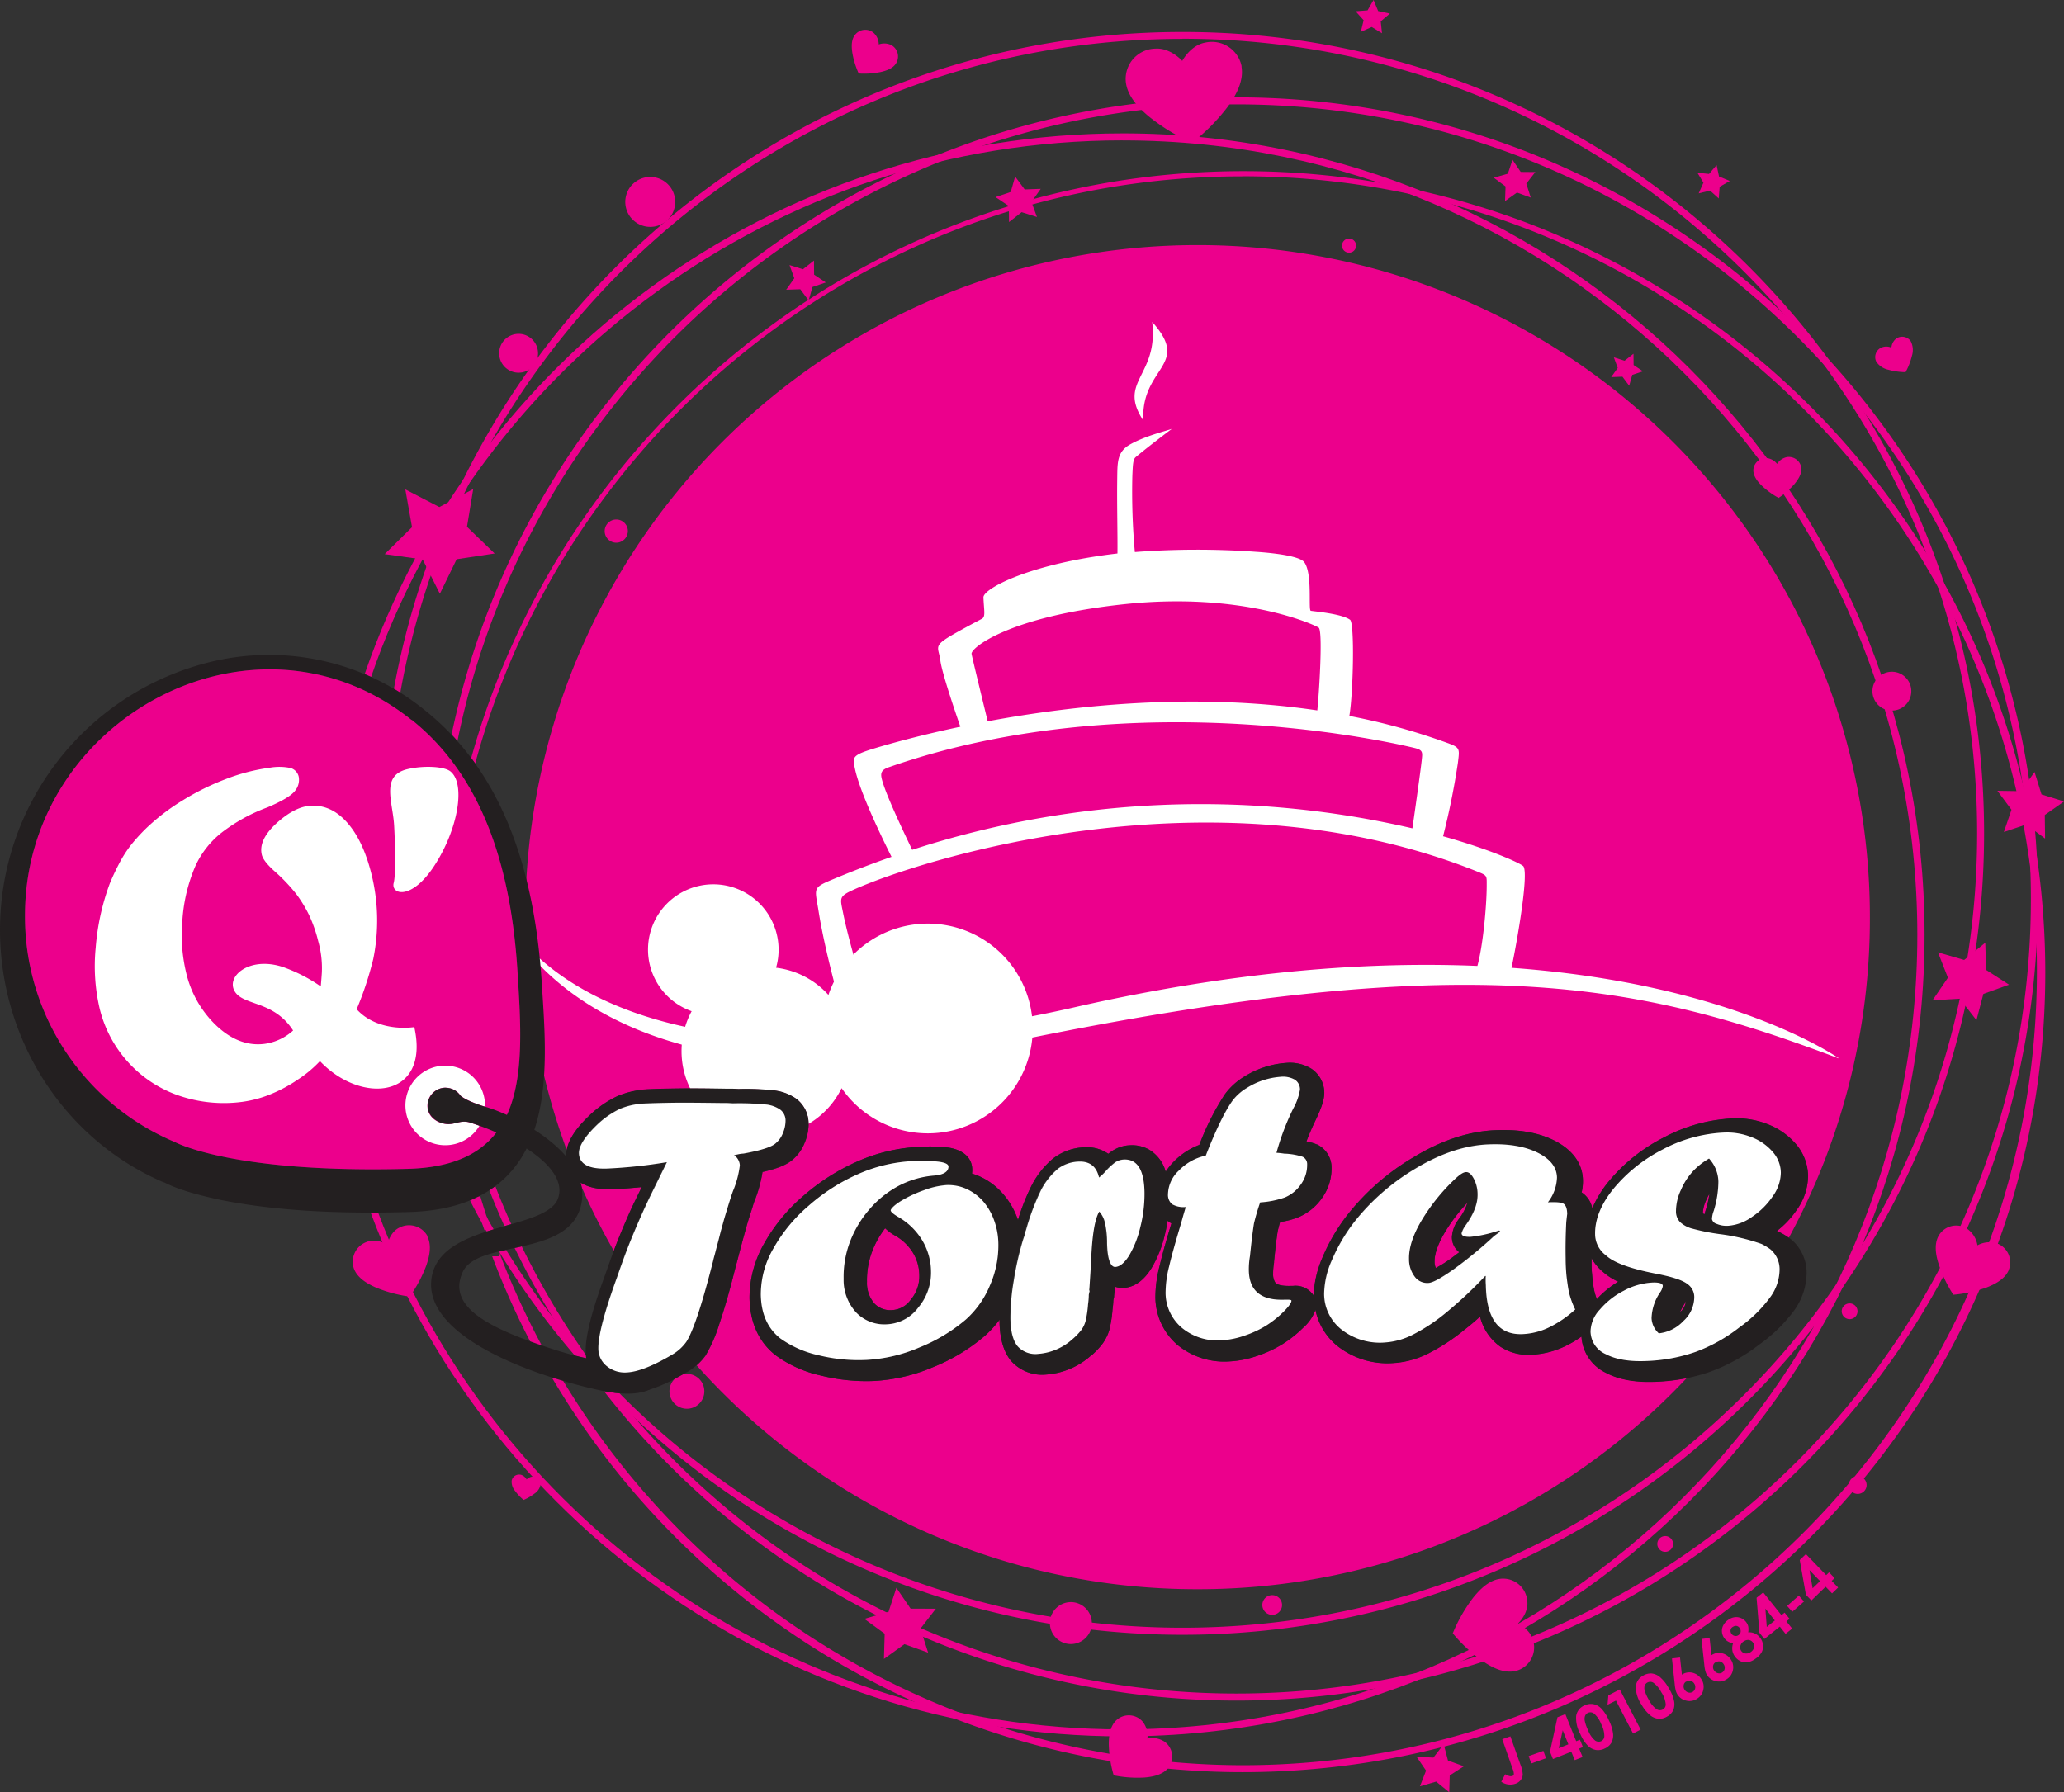 <svg id="Capa_1" data-name="Capa 1" xmlns="http://www.w3.org/2000/svg" xmlns:xlink="http://www.w3.org/1999/xlink" viewBox="0 0 489.97 425.55"><rect x="0" y="0" width="489.97" height="425.55" fill="#333333" stroke="none"/><defs><style>.cls-1,.cls-2{fill:none;}.cls-2{clip-rule:evenodd;}.cls-3,.cls-7{fill:#ec008c;}.cls-4{clip-path:url(#clip-path);}.cls-5,.cls-9{fill:#fff;}.cls-5,.cls-6,.cls-7{fill-rule:evenodd;}.cls-6{fill:#231f20;}.cls-8{clip-path:url(#clip-path-2);}</style><clipPath id="clip-path" transform="translate(540 -183.22)"><path class="cls-1" d="M-193.57,480.56a4.5,4.5,0,0,1-1.76-3.64,7.63,7.63,0,0,1,1.46-4l0.1-.16,0.11-.15a11.77,11.77,0,0,0,2-3.8,39.55,39.55,0,0,0-5.49,7.25c-1.09,1.89-2.35,4.51-2.3,6.75a3.37,3.37,0,0,0,.3,1.47,28.68,28.68,0,0,0,3.56-2.23q1-.73,2-1.5m53.79,11.68c-0.15.29-.32,0.57-0.49,0.85a12.91,12.91,0,0,0-.9,1.7h0A4,4,0,0,0-139.78,492.24Zm4.43-20.66c0.1-.44.23-0.87,0.37-1.28a25.74,25.74,0,0,0,.8-3.61,11,11,0,0,0-.74,1.44l0,0,0,0a8.13,8.13,0,0,0-.83,3.17Zm-194.51,3.29a21.23,21.23,0,0,0-3.06,5.44,19.27,19.27,0,0,0-1.25,7.26,7.4,7.4,0,0,0,1.81,5.21,5.23,5.23,0,0,0,4.27,1.51,5.77,5.77,0,0,0,4.29-2.43,8.66,8.66,0,0,0,2.06-5.9,10.44,10.44,0,0,0-1.52-5.29,11.83,11.83,0,0,0-4.36-4.13l0,0,0,0A11.19,11.19,0,0,1-329.86,474.87Zm167.7,7.09c0,0.25,0,.49,0,0.74,0,1,0,2,.11,2.95,0.05,0.72.14,1.44,0.24,2.16v0.09a17.63,17.63,0,0,0,.29,1.8,15,15,0,0,0,.61,2,22.59,22.59,0,0,1,5.08-4.15,14.65,14.65,0,0,1-3.55-2.27A11.33,11.33,0,0,1-162.16,482Zm-240.3-18.15a159,159,0,0,0,8.21,16.46q0.27-.73.55-1.45c0.89-2.28,1.84-4.54,2.82-6.79s2.11-4.65,3.23-6.94q-3.33.34-6.67,0.5C-397.1,465.71-400.18,465.41-402.46,463.82ZM-96.11,401A159.59,159.59,0,0,0-255.71,241.41,159.59,159.59,0,0,0-415.3,401a159.23,159.23,0,0,0,9.84,55.29c0.61-3.23,3.21-6.11,5.48-8.26l0,0,0,0a25,25,0,0,1,6.63-4.54,21.38,21.38,0,0,1,7.64-1.62c2.17-.1,4.34-0.14,6.51-0.17,3.8-.06,7.62,0,11.42.06l1.63,0,1.46,0.07a62.71,62.71,0,0,1,8.56.34,11.57,11.57,0,0,1,5.21,2l0.18,0.13,0.16,0.15a7.41,7.41,0,0,1,2.54,5.42,11.73,11.73,0,0,1-.95,4.75,10,10,0,0,1-2.74,3.89c-1.7,1.55-4.65,2.43-7.25,3a31.48,31.48,0,0,1-1.64,6.22l-0.06.19-0.08.18c-0.26.59-.47,1.34-0.67,2-0.49,1.53-1,3.07-1.42,4.61l-0.76,2.74-0.51,1.91-0.53,2c-0.16.62-.31,1.25-0.49,1.87-0.11.36-.2,0.73-0.29,1.09s-0.2.78-.3,1.16c-1,4-2.15,8.1-3.48,12.05a34.47,34.47,0,0,1-3.15,7.32l0,0.05,0,0a13.32,13.32,0,0,1-2.26,2.51,159.18,159.18,0,0,0,118.9,53.15,159.14,159.14,0,0,0,116.14-50.15,48.25,48.25,0,0,1-7.26.85c-4,.18-8.3-0.21-11.88-2.1a10.21,10.21,0,0,1-5.84-8.62,26.58,26.58,0,0,1-4.06,2.37,20.58,20.58,0,0,1-7.77,1.94,12.07,12.07,0,0,1-7.38-1.88,12.39,12.39,0,0,1-4.87-7.17c-1.16,1.05-2.35,2.07-3.56,3a47.26,47.26,0,0,1-8.63,5.7,21.21,21.21,0,0,1-8.32,2.32A19.11,19.11,0,0,1-222.27,503a14.84,14.84,0,0,1-5.46-8.76,10.13,10.13,0,0,1-2.88,4.2,28.23,28.23,0,0,1-4.83,3.86,28.57,28.57,0,0,1-6.19,2.88,23.53,23.53,0,0,1-6.36,1.28,17.53,17.53,0,0,1-12.45-3.87,15,15,0,0,1-5.28-11.64,29.73,29.73,0,0,1,1-7.16c0.8-3.38,1.79-6.75,2.8-10.08l-0.45-.29q-0.23-.17-0.45-0.35-0.26,1.7-.68,3.38a27.64,27.64,0,0,1-3.17,7.91c-1.5,2.4-3.66,4.52-6.67,4.66a5.26,5.26,0,0,1-1.73-.21l-0.28-.09c0,0.74-.11,1.47-0.18,2.18l0,0.24-0.17.75a21.79,21.79,0,0,1-.2,2.25,29.47,29.47,0,0,1-.62,4.25v0.09a10.59,10.59,0,0,1-1.87,3.94,18.36,18.36,0,0,1-2.65,2.74l-0.06,0a17.84,17.84,0,0,1-10.58,4.43,9.83,9.83,0,0,1-8.4-3.36c-2-2.5-2.58-6-2.64-9.08,0-.19,0-0.39,0-0.58a24.1,24.1,0,0,1-3.55,3.88,44.1,44.1,0,0,1-12.28,7.4,41.36,41.36,0,0,1-13.9,3.26,44.58,44.58,0,0,1-12.7-1.29,28.65,28.65,0,0,1-10.66-4.76c-4.33-3.35-6.15-8.21-6.26-13.58a25.94,25.94,0,0,1,3.47-13,41.85,41.85,0,0,1,9.31-11.31A50.13,50.13,0,0,1-336.48,459a40.87,40.87,0,0,1,14.62-3.47,37.86,37.86,0,0,1,7,.17c2.83,0.43,5.59,1.93,5.66,5.17a6.5,6.5,0,0,1-.06,1,15,15,0,0,1,1.74.64,16,16,0,0,1,5.46,4,18.31,18.31,0,0,1,3.53,5.87l0.19,0.52a50.16,50.16,0,0,1,3.3-8.32,20.57,20.57,0,0,1,5.12-6.36l0.09-.07,0.1-.07a13,13,0,0,1,7.14-2.45,8.91,8.91,0,0,1,5.69,1.55,10.53,10.53,0,0,1,1-.73,8.21,8.21,0,0,1,4.15-1.3,8.27,8.27,0,0,1,4.47,1,8.82,8.82,0,0,1,4,5.27,15.37,15.37,0,0,1,1.9-2.36,16.73,16.73,0,0,1,6.09-4,61.08,61.08,0,0,1,6.05-12,16,16,0,0,1,4.7-4.26l0,0,0,0a21.68,21.68,0,0,1,9.93-3.21,9.73,9.73,0,0,1,5.89,1.37,6.87,6.87,0,0,1,3.09,5.75c0,2-1.14,4.55-2,6.34s-1.57,3.42-2.24,5.19a10.84,10.84,0,0,1,2.41.7l0.07,0a6.05,6.05,0,0,1,3.48,5.56,12,12,0,0,1-2.13,7,13,13,0,0,1-5.67,4.7,18.66,18.66,0,0,1-4.41,1.17c-0.2.69-.37,1.38-0.55,2.07-0.39,2.42-.64,4.9-0.89,7.34v0.13l0,0.13a14.35,14.35,0,0,0-.22,2.64,3.61,3.61,0,0,0,.55,2.12c0.71,0.77,2.79.78,3.71,0.74l0.51,0a5.09,5.09,0,0,1,4.85,2.29,24.81,24.81,0,0,1,2.16-9.17,44.22,44.22,0,0,1,5.88-10A56.61,56.61,0,0,1-204.45,458c5.91-3.59,12.45-6.13,19.43-6.43,4.64-.2,9.5.28,13.73,2.33,3.95,1.91,7,5.05,7.06,9.62a11.31,11.31,0,0,1-.31,2.82h0a5.83,5.83,0,0,1,2.51,3.83,26,26,0,0,1,4-6.52,41.07,41.07,0,0,1,13-10.33,38.66,38.66,0,0,1,16.23-4.52,20,20,0,0,1,8.45,1.4,16.69,16.69,0,0,1,6.63,4.66,11.84,11.84,0,0,1,2.91,7.52,13.93,13.93,0,0,1-2.59,8,21.86,21.86,0,0,1-4.81,5.15l0.22,0.09a16.32,16.32,0,0,1,2.62,1.52A158.89,158.89,0,0,0-96.11,401Z"/></clipPath><clipPath id="clip-path-2" transform="translate(540 -183.22)"><path class="cls-2" d="M-442.27,354.13c17.61,14.09,23.66,36.67,25.11,59.61s3.07,46.16-25.86,47c-41.81,1.14-55.45-6.35-55.45-6.35h0a58.06,58.06,0,0,1-35.6-53.79c0-46.75,54.49-76.26,91.79-46.41"/></clipPath></defs><title>LOGO Q TORTAS</title><path class="cls-3" d="M-193.57,480.56a4.5,4.5,0,0,1-1.76-3.64,7.63,7.63,0,0,1,1.46-4l0.1-.16,0.11-.15a11.77,11.77,0,0,0,2-3.8,39.55,39.55,0,0,0-5.49,7.25c-1.09,1.89-2.35,4.51-2.3,6.75a3.37,3.37,0,0,0,.3,1.47,28.68,28.68,0,0,0,3.56-2.23q1-.73,2-1.5m53.79,11.68c-0.15.29-.32,0.57-0.49,0.85a12.91,12.91,0,0,0-.9,1.7h0A4,4,0,0,0-139.78,492.24Zm4.43-20.66c0.1-.44.23-0.87,0.37-1.28a25.74,25.74,0,0,0,.8-3.61,11,11,0,0,0-.74,1.44l0,0,0,0a8.13,8.13,0,0,0-.83,3.17Zm-194.51,3.29a21.23,21.23,0,0,0-3.06,5.44,19.27,19.27,0,0,0-1.25,7.26,7.4,7.4,0,0,0,1.81,5.21,5.23,5.23,0,0,0,4.27,1.51,5.77,5.77,0,0,0,4.29-2.43,8.66,8.66,0,0,0,2.06-5.9,10.44,10.44,0,0,0-1.52-5.29,11.83,11.83,0,0,0-4.36-4.13l0,0,0,0A11.19,11.19,0,0,1-329.86,474.87Zm167.7,7.09c0,0.25,0,.49,0,0.74,0,1,0,2,.11,2.95,0.05,0.72.14,1.44,0.24,2.16v0.09a17.63,17.63,0,0,0,.29,1.8,15,15,0,0,0,.61,2,22.59,22.59,0,0,1,5.08-4.15,14.65,14.65,0,0,1-3.55-2.27A11.33,11.33,0,0,1-162.16,482Zm-240.3-18.15a159,159,0,0,0,8.21,16.46q0.27-.73.55-1.45c0.89-2.28,1.84-4.54,2.82-6.79s2.11-4.65,3.23-6.94q-3.33.34-6.67,0.5C-397.1,465.71-400.18,465.41-402.46,463.82ZM-96.11,401A159.59,159.59,0,0,0-255.71,241.41,159.59,159.59,0,0,0-415.3,401a159.23,159.23,0,0,0,9.84,55.29c0.61-3.23,3.21-6.11,5.48-8.26l0,0,0,0a25,25,0,0,1,6.63-4.54,21.38,21.38,0,0,1,7.64-1.62c2.17-.1,4.34-0.14,6.51-0.17,3.8-.06,7.62,0,11.42.06l1.63,0,1.46,0.07a62.71,62.71,0,0,1,8.56.34,11.57,11.57,0,0,1,5.21,2l0.18,0.13,0.16,0.15a7.41,7.41,0,0,1,2.54,5.42,11.73,11.73,0,0,1-.95,4.75,10,10,0,0,1-2.74,3.89c-1.7,1.55-4.65,2.43-7.25,3a31.48,31.48,0,0,1-1.64,6.22l-0.06.19-0.08.18c-0.26.59-.47,1.34-0.67,2-0.49,1.53-1,3.07-1.42,4.61l-0.76,2.74-0.51,1.91-0.53,2c-0.16.62-.31,1.25-0.49,1.87-0.11.36-.2,0.73-0.29,1.09s-0.2.78-.3,1.16c-1,4-2.15,8.1-3.48,12.05a34.47,34.47,0,0,1-3.15,7.32l0,0.05,0,0a13.32,13.32,0,0,1-2.26,2.51,159.18,159.18,0,0,0,118.9,53.15,159.14,159.14,0,0,0,116.14-50.15,48.25,48.25,0,0,1-7.26.85c-4,.18-8.3-0.21-11.88-2.1a10.21,10.21,0,0,1-5.84-8.62,26.58,26.58,0,0,1-4.06,2.37,20.58,20.58,0,0,1-7.77,1.94,12.07,12.07,0,0,1-7.38-1.88,12.39,12.39,0,0,1-4.87-7.17c-1.16,1.05-2.35,2.07-3.56,3a47.26,47.26,0,0,1-8.63,5.7,21.21,21.21,0,0,1-8.32,2.32A19.11,19.11,0,0,1-222.27,503a14.84,14.84,0,0,1-5.46-8.76,10.13,10.13,0,0,1-2.88,4.2,28.23,28.23,0,0,1-4.83,3.86,28.57,28.57,0,0,1-6.19,2.88,23.53,23.53,0,0,1-6.36,1.28,17.53,17.53,0,0,1-12.45-3.87,15,15,0,0,1-5.28-11.64,29.73,29.73,0,0,1,1-7.16c0.8-3.38,1.79-6.75,2.8-10.08l-0.45-.29q-0.23-.17-0.45-0.35-0.26,1.7-.68,3.38a27.64,27.64,0,0,1-3.17,7.91c-1.5,2.4-3.66,4.52-6.67,4.66a5.26,5.26,0,0,1-1.73-.21l-0.28-.09c0,0.74-.11,1.47-0.18,2.18l0,0.24-0.17.75a21.79,21.79,0,0,1-.2,2.25,29.47,29.47,0,0,1-.62,4.25v0.09a10.59,10.59,0,0,1-1.87,3.94,18.36,18.36,0,0,1-2.65,2.74l-0.06,0a17.84,17.84,0,0,1-10.58,4.43,9.83,9.83,0,0,1-8.4-3.36c-2-2.5-2.58-6-2.64-9.08,0-.19,0-0.39,0-0.58a24.1,24.1,0,0,1-3.55,3.88,44.1,44.1,0,0,1-12.28,7.4,41.36,41.36,0,0,1-13.9,3.26,44.58,44.58,0,0,1-12.7-1.29,28.65,28.65,0,0,1-10.66-4.76c-4.33-3.35-6.15-8.21-6.26-13.58a25.94,25.94,0,0,1,3.47-13,41.85,41.85,0,0,1,9.31-11.31A50.13,50.13,0,0,1-336.48,459a40.87,40.87,0,0,1,14.62-3.47,37.86,37.86,0,0,1,7,.17c2.83,0.43,5.59,1.93,5.66,5.17a6.5,6.5,0,0,1-.06,1,15,15,0,0,1,1.74.64,16,16,0,0,1,5.46,4,18.31,18.31,0,0,1,3.53,5.87l0.19,0.52a50.16,50.16,0,0,1,3.3-8.32,20.57,20.57,0,0,1,5.12-6.36l0.09-.07,0.1-.07a13,13,0,0,1,7.14-2.45,8.91,8.91,0,0,1,5.69,1.55,10.53,10.53,0,0,1,1-.73,8.21,8.21,0,0,1,4.15-1.3,8.27,8.27,0,0,1,4.47,1,8.82,8.82,0,0,1,4,5.27,15.37,15.37,0,0,1,1.9-2.36,16.73,16.73,0,0,1,6.09-4,61.08,61.08,0,0,1,6.05-12,16,16,0,0,1,4.7-4.26l0,0,0,0a21.68,21.68,0,0,1,9.93-3.21,9.73,9.73,0,0,1,5.89,1.37,6.87,6.87,0,0,1,3.09,5.75c0,2-1.14,4.55-2,6.34s-1.57,3.42-2.24,5.19a10.84,10.84,0,0,1,2.41.7l0.07,0a6.05,6.05,0,0,1,3.48,5.56,12,12,0,0,1-2.13,7,13,13,0,0,1-5.67,4.7,18.66,18.66,0,0,1-4.41,1.17c-0.2.69-.37,1.38-0.55,2.07-0.39,2.42-.64,4.9-0.89,7.34v0.13l0,0.13a14.35,14.35,0,0,0-.22,2.64,3.61,3.61,0,0,0,.55,2.12c0.71,0.77,2.79.78,3.71,0.74l0.51,0a5.09,5.09,0,0,1,4.85,2.29,24.81,24.81,0,0,1,2.16-9.17,44.22,44.22,0,0,1,5.88-10A56.61,56.61,0,0,1-204.45,458c5.91-3.59,12.45-6.13,19.43-6.43,4.64-.2,9.5.28,13.73,2.33,3.95,1.91,7,5.05,7.06,9.62a11.31,11.31,0,0,1-.31,2.82h0a5.83,5.83,0,0,1,2.51,3.83,26,26,0,0,1,4-6.52,41.07,41.07,0,0,1,13-10.33,38.66,38.66,0,0,1,16.23-4.52,20,20,0,0,1,8.45,1.4,16.69,16.69,0,0,1,6.63,4.66,11.84,11.84,0,0,1,2.91,7.52,13.93,13.93,0,0,1-2.59,8,21.86,21.86,0,0,1-4.81,5.15l0.22,0.09a16.32,16.32,0,0,1,2.62,1.52A158.89,158.89,0,0,0-96.11,401Z" transform="translate(540 -183.22)"/><g class="cls-4"><path class="cls-5" d="M-189.24,412.57c-25.49-1.07-56.88,1.1-94.49,9.55a319.6,319.6,0,0,1-47.75,7.33c-2.27-6.67-6.91-22.08-8.38-29.46-0.71-3.58-1.09-3.91,2.61-5.57,15.15-6.8,85-29.57,148.18-4.16,2.15,0.86,2,.94,2,3.21,0,4.41-.81,13.95-2.21,19.1m-15.47-32.68A221.94,221.94,0,0,0-323.46,385c-4.6-9.58-6.54-14.3-7.17-16.65-0.41-1.55-.23-2.35,1.74-3,59-20.56,122.29-5.09,124.53-4.57s2.06,1.06,1.85,3.06S-204.1,375.7-204.71,379.89Zm-22.58-28c-28.88-4.27-57.48-1.27-78.2,2.59-1-4.1-3.58-14.69-3.83-16s8.62-8.89,36.48-11.82,44.92,4.9,45.92,5.59S-226.79,347.12-227.29,351.91Zm-39.15-92.2c1.52,12.9-8.31,14-2.11,23.37C-269.19,270.26-257.14,270.09-266.44,259.71Zm163.11,174.89s-24.87-17.75-77.81-21.56c1.43-6.81,4.08-22.23,2.83-24.09-0.38-.56-7.26-3.83-19.08-7.15a174.47,174.47,0,0,0,3.52-17.44c0.4-3.33.57-3.59-2.43-4.69a150.61,150.61,0,0,0-23.34-6.44c0.93-5.4,1.28-22,.17-22.83-2-1.45-8.66-2-9.32-2.13s0.47-8.79-1.55-11.54c-1.27-1.74-9.63-2.35-11.49-2.47a195.54,195.54,0,0,0-28.73.06,159.83,159.83,0,0,1-.59-18.22c0.12-2.53.14-3.79,0.81-4.34,3.31-2.76,8.59-6.71,8.59-6.71-0.35.25-6.06,1.52-9.94,3.72-3.17,1.8-3,4.33-3.06,8.46-0.08,5.7.12,13.57,0.06,17.43-20.79,2.41-31.89,8.37-31.81,10.42,0.12,3.19.56,4.59-.39,5.1s-2.93,1.53-5.71,3.08c-6.23,3.48-4.58,3.3-4.12,6.87,0.38,2.94,3.61,12.4,4.74,15.66-9,1.9-16.07,3.84-20.29,5.11-5.62,1.7-5.28,2.16-4.75,4.79,1.17,5.73,6.7,17,8.7,21q-6.43,2.24-13,4.95c-5.93,2.47-5.25,2.07-4.33,7.87,0.83,5.26,2.79,14.66,7.46,30.38-74.27,3-84.87-34.84-84.87-34.84s16.32,57.47,124.48,35.29S-150.66,416.71-103.33,434.59Z" transform="translate(540 -183.22)"/><path class="cls-5" d="M-355.74,413a19.94,19.94,0,0,1,12.4,6.46,24.91,24.91,0,0,1,23.6-16.94,24.9,24.9,0,0,1,24.9,24.9,24.9,24.9,0,0,1-24.9,24.9,24.87,24.87,0,0,1-20.47-10.73,20,20,0,0,1-18,11.24,20,20,0,0,1-20-20,19.9,19.9,0,0,1,2.4-9.51,15.5,15.5,0,0,1-10.36-14.63,15.5,15.5,0,0,1,15.5-15.5,15.5,15.5,0,0,1,15.5,15.5,15.5,15.5,0,0,1-.6,4.3" transform="translate(540 -183.22)"/></g><path class="cls-3" d="M-416.15,479.16a188.87,188.87,0,0,0,15.84,26.66q-1.17-.24-2.4-0.54a190.4,190.4,0,0,1-15.12-25.75l1.68-.37m-6.28-14.34q1.78,4.6,3.8,9.07l-1.62.47q-1.89-4.22-3.59-8.55Q-423.11,465.34-422.42,464.82ZM-246.52,208c-91.18,0-167.44,65-184.88,151.15q-0.68-.77-1.4-1.53c18.05-86.28,94.71-151.29,186.28-151.29,104.94,0,190.31,85.37,190.31,190.31S-141.58,587-246.52,587a190.08,190.08,0,0,1-150.1-73.45q1.29,0.25,2.43.39a188.38,188.38,0,0,0,147.66,71.39c104,0,188.64-84.62,188.64-188.64S-142.5,208-246.52,208Z" transform="translate(540 -183.22)"/><path class="cls-3" d="M-273.49,216.55c-82.59,0-152.94,53.36-178.42,127.41l-1.53-.67c25.75-74.63,96.68-128.4,180-128.4,104.94,0,190.31,85.37,190.31,190.31S-168.55,595.5-273.49,595.5c-81.78,0-151.66-51.86-178.53-124.41h1.77c26.79,71.62,95.91,122.75,176.76,122.75,104,0,188.64-84.62,188.64-188.64s-84.62-188.64-188.64-188.64" transform="translate(540 -183.22)"/><path class="cls-3" d="M-421.56,480.37a187.78,187.78,0,0,0,10.16,22.31h-0.26l-0.07,0h0l-0.07,0h-0.47l-0.07,0h-1l-0.21-.08h-0.14a189.39,189.39,0,0,1-9.47-21.08h0.1l0.07,0h0l0.1,0h1.33Zm-7.93-22.46h0m3.46,9.18q1.22,4.14,2.63,8.2h-0.77l-0.1,0h-0.55l-0.1,0H-425q-1.37-3.95-2.56-8H-427l0.09,0h0.71l0.09,0h0Zm180.94-242c-87,0-160.39,59.19-182.1,139.41l0,0,0,0,0,0-0.31-.43,0,0,0,0,0,0,0,0,0,0-0.1-.13,0,0,0,0,0,0,0,0-0.44-.59,0,0,0,0-0.1-.13,0,0,0,0c22.33-80.28,96.07-139.37,183.36-139.36,104.94,0,190.31,85.37,190.31,190.31S-140.16,604-245.1,604A190.39,190.39,0,0,1-409,510.29h0.33l0.07,0h0l0.07,0h0l0.11,0h0.44l0.07,0h0l0.19,0.06h0.33l0.15,0h0.48A188.71,188.71,0,0,0-245.1,602.35c104,0,188.64-84.62,188.64-188.64S-141.08,225.07-245.1,225.07Z" transform="translate(540 -183.22)"/><path class="cls-3" d="M-419.85,480a189.73,189.73,0,0,0,19.11,25.75q-1.35-.29-2.79-0.65a191.35,191.35,0,0,1-18-24.7l1.72-.4m-12-21.11,0.58-.21Zm-1,.31,0.51-.16Zm5.87,8.36q2,3.84,4.14,7.57l-1.63.51q-2.1-3.65-4-7.4Q-427.67,467.89-426.92,467.53Zm167.63-275.11c-92.63,0-169.88,67.12-185.67,155.28q-0.76-.47-1.52-0.92c16.19-88.63,94-156,187.2-156C-154.36,190.75-69,276.13-69,381.07s-85.37,190.31-190.31,190.31A189.74,189.74,0,0,1-395.6,513.72c1,0.16,1.84.27,2.66,0.33a188,188,0,0,0,133.65,55.65c104,0,188.64-84.62,188.64-188.64S-155.28,192.42-259.29,192.42Z" transform="translate(540 -183.22)"/><path class="cls-3" d="M-245.25,199a7.19,7.19,0,0,0-8.57-5.68c-3.58.61-5.53,4.36-5.53,4.36s-2.79-3.18-6.42-2.91a7.19,7.19,0,0,0-7,7.57c0.22,3.61,3.13,6.54,5.44,8.49a46.63,46.63,0,0,0,10.3,6.3,46.66,46.66,0,0,0,8.49-8.58c1.77-2.44,3.9-6,3.25-9.54" transform="translate(540 -183.22)"/><path class="cls-3" d="M-180.32,580a5.77,5.77,0,0,0,4.34-7c-0.58-2.85-3.63-4.33-3.63-4.33s2.48-2.32,2.18-5.21a5.77,5.77,0,0,0-6.23-5.39c-2.89.26-5.16,2.67-6.67,4.56a37.38,37.38,0,0,0-4.8,8.4,37.44,37.44,0,0,0,7.08,6.59c2,1.36,4.89,3,7.73,2.37" transform="translate(540 -183.22)"/><path class="cls-3" d="M-327.25,198.2a3.08,3.08,0,0,0-1.14-4.26,3.78,3.78,0,0,0-3-.17,3.79,3.79,0,0,0-1.23-2.76,3.08,3.08,0,0,0-4.38.45c-1,1.22-.85,3-0.67,4.27a19.94,19.94,0,0,0,1.52,4.94,20,20,0,0,0,5.16-.34c1.26-.28,3-0.81,3.75-2.14" transform="translate(540 -183.22)"/><path class="cls-3" d="M-262.68,603a4.35,4.35,0,0,0-.77-6.17,5.34,5.34,0,0,0-4.18-.82,5.34,5.34,0,0,0-1.19-4.09,4.35,4.35,0,0,0-6.21-.22c-1.57,1.52-1.77,4-1.75,5.84a28.21,28.21,0,0,0,1.16,7.21,28.23,28.23,0,0,0,7.28.52c1.82-.15,4.28-0.56,5.66-2.26" transform="translate(540 -183.22)"/><path class="cls-3" d="M-424.67,381.28a2.21,2.21,0,0,0-2.48-1.95,2.71,2.71,0,0,0-1.8,1.2,2.72,2.72,0,0,0-1.89-1,2.21,2.21,0,0,0-2.31,2.15,4.08,4.08,0,0,0,1.46,2.73,14.28,14.28,0,0,0,3,2.18,14.37,14.37,0,0,0,2.81-2.42,4.07,4.07,0,0,0,1.22-2.84" transform="translate(540 -183.22)"/><path class="cls-3" d="M-63.15,484.77a4.81,4.81,0,0,0-2.74-6.3,5.9,5.9,0,0,0-4.69.44,5.91,5.91,0,0,0-2.54-4,4.81,4.81,0,0,0-6.66,1.71c-1.19,2.11-.62,4.81,0,6.74a31.12,31.12,0,0,0,3.48,7.28,31.2,31.2,0,0,0,7.88-1.72c1.88-.73,4.37-1.94,5.29-4.17" transform="translate(540 -183.22)"/><path class="cls-3" d="M-86.4,264.25a2.48,2.48,0,0,0-3.48-.62A3,3,0,0,0-91,265.76a3,3,0,0,0-2.42,0,2.48,2.48,0,0,0-1.17,3.34A4.56,4.56,0,0,0-91.75,271a16,16,0,0,0,4.11.58,16,16,0,0,0,1.51-3.87,4.56,4.56,0,0,0-.28-3.46" transform="translate(540 -183.22)"/><path class="cls-3" d="M-443.05,429.45a3.45,3.45,0,0,0,1.67,4.63A4.24,4.24,0,0,0-438,434a4.23,4.23,0,0,0,1.63,3,3.44,3.44,0,0,0,4.84-.91c0.95-1.45.67-3.41,0.34-4.82a22.43,22.43,0,0,0-2.15-5.37,22.37,22.37,0,0,0-5.72.87c-1.38.43-3.21,1.18-4,2.74" transform="translate(540 -183.22)"/><path class="cls-3" d="M-112.38,294.34a3,3,0,0,0-3.35-2.6,3.64,3.64,0,0,0-2.41,1.62,3.64,3.64,0,0,0-2.55-1.39,3,3,0,0,0-3.09,2.9c0,1.49,1.09,2.78,2,3.66a19.22,19.22,0,0,0,4,2.91,19.22,19.22,0,0,0,3.75-3.27c0.8-1,1.79-2.34,1.63-3.82" transform="translate(540 -183.22)"/><path class="cls-3" d="M-411.67,535.75a1.8,1.8,0,0,0-1.7-1.93,2.21,2.21,0,0,0-1.62.69,2.21,2.21,0,0,0-1.36-1.12,1.8,1.8,0,0,0-2.18,1.37,3.32,3.32,0,0,0,.76,2.41,11.7,11.7,0,0,0,2.07,2.19,11.56,11.56,0,0,0,2.61-1.52,3.31,3.31,0,0,0,1.41-2.09" transform="translate(540 -183.22)"/><path class="cls-3" d="M-438.47,476.8a5,5,0,0,0-6.77-2.07c-2.24,1.1-2.8,4-2.8,4s-2.47-1.55-4.81-.66A5,5,0,0,0-456,484.4c0.85,2.34,3.35,3.7,5.26,4.54a32.07,32.07,0,0,0,8,2.14,32.15,32.15,0,0,0,3.92-7.33c0.69-2,1.4-4.72.27-6.94" transform="translate(540 -183.22)"/><path class="cls-3" d="M-470.21,437.3a2.32,2.32,0,0,0-2.12-2.56,2.85,2.85,0,0,0-2.12.83,2.85,2.85,0,0,0-1.71-1.5,2.32,2.32,0,0,0-2.86,1.69,4.28,4.28,0,0,0,.89,3.13,15.11,15.11,0,0,0,2.6,2.91,15.1,15.1,0,0,0,3.42-1.86,4.28,4.28,0,0,0,1.89-2.65" transform="translate(540 -183.22)"/><polygon class="cls-3" points="402.94 41.01 405.7 41.3 407.5 39.19 408.08 41.91 410.64 42.97 408.23 44.35 408.01 47.12 405.95 45.26 403.25 45.91 404.38 43.37 402.94 41.01"/><polygon class="cls-3" points="336.27 417.1 340.27 417.32 342.72 414.15 343.74 418.03 347.51 419.38 344.15 421.55 344.03 425.55 340.93 423.02 337.08 424.14 338.53 420.41 336.27 417.1"/><polygon class="cls-3" points="328.07 7.9 325.64 6.41 323.04 7.56 323.71 4.8 321.81 2.68 324.64 2.46 326.07 0 327.16 2.63 329.94 3.22 327.77 5.07 328.07 7.9"/><polygon class="cls-3" points="212.79 377.01 216.17 381.95 222.16 381.97 218.5 386.71 220.33 392.4 214.7 390.39 209.84 393.89 210.01 387.91 205.19 384.38 210.93 382.7 212.79 377.01"/><polygon class="cls-3" points="474.16 187.77 479.75 187.85 482.98 183.29 484.64 188.63 489.98 190.29 485.41 193.51 485.48 199.1 481 195.76 475.7 197.55 477.5 192.26 474.16 187.77"/><polygon class="cls-3" points="359.05 37.94 361 40.82 364.47 40.85 362.33 43.59 363.38 46.91 360.11 45.72 357.28 47.74 357.4 44.27 354.6 42.2 357.95 41.24 359.05 37.94"/><polygon class="cls-3" points="193.23 61.87 193.26 65.21 196.03 67.07 192.87 68.14 191.96 71.35 189.97 68.67 186.63 68.79 188.56 66.07 187.42 62.93 190.6 63.93 193.23 61.87"/><polygon class="cls-3" points="247.06 44.84 244.85 47.94 246.16 51.52 242.53 50.38 239.53 52.73 239.49 48.92 236.33 46.8 239.94 45.58 240.98 41.92 243.25 44.98 247.06 44.84"/><polygon class="cls-3" points="68.27 187.9 70.01 193.48 75.59 195.22 70.82 198.6 70.89 204.45 66.2 200.95 60.66 202.83 62.54 197.29 59.04 192.6 64.89 192.67 68.27 187.9"/><polygon class="cls-3" points="383.11 84.85 385.66 85.65 387.77 83.99 387.8 86.67 390.02 88.16 387.48 89.01 386.75 91.59 385.15 89.44 382.48 89.54 384.03 87.36 383.11 84.85"/><path class="cls-3" d="M-415,262.89a4.62,4.62,0,0,1,2.32,6.1,4.62,4.62,0,0,1-6.1,2.32,4.62,4.62,0,0,1-2.32-6.1,4.62,4.62,0,0,1,6.1-2.32" transform="translate(540 -183.22)"/><path class="cls-3" d="M-286.69,573.5a5,5,0,0,1-4-5.8,5,5,0,0,1,5.8-4,5,5,0,0,1,4,5.8,5,5,0,0,1-5.8,4" transform="translate(540 -183.22)"/><path class="cls-3" d="M-378.56,509.76a4.14,4.14,0,0,1,5.43,2.19,4.14,4.14,0,0,1-2.19,5.43,4.14,4.14,0,0,1-5.43-2.19,4.14,4.14,0,0,1,2.19-5.43" transform="translate(540 -183.22)"/><path class="cls-3" d="M-379.82,232.28a5.92,5.92,0,0,1-6.94,4.7,5.93,5.93,0,0,1-4.7-6.94,5.93,5.93,0,0,1,6.94-4.7,5.93,5.93,0,0,1,4.7,6.94" transform="translate(540 -183.22)"/><path class="cls-3" d="M-218.1,241.81a1.67,1.67,0,0,1-1.92,1.38,1.67,1.67,0,0,1-1.38-1.92,1.67,1.67,0,0,1,1.92-1.38,1.67,1.67,0,0,1,1.38,1.92" transform="translate(540 -183.22)"/><path class="cls-3" d="M-99.76,537.79a2.11,2.11,0,0,1-1.2-2.73,2.11,2.11,0,0,1,2.73-1.2,2.11,2.11,0,0,1,1.2,2.73,2.11,2.11,0,0,1-2.73,1.2" transform="translate(540 -183.22)"/><path class="cls-3" d="M-410.48,472.9a1.88,1.88,0,0,1,2.26-1.42,1.88,1.88,0,0,1,1.42,2.26,1.88,1.88,0,0,1-2.26,1.42,1.88,1.88,0,0,1-1.42-2.26" transform="translate(540 -183.22)"/><path class="cls-3" d="M-238.16,566.64a2.34,2.34,0,0,1-2.17-2.5,2.34,2.34,0,0,1,2.5-2.17,2.34,2.34,0,0,1,2.17,2.5,2.34,2.34,0,0,1-2.5,2.17" transform="translate(540 -183.22)"/><path class="cls-3" d="M-146.35,548.93a1.88,1.88,0,0,1,2.54-.76,1.88,1.88,0,0,1,.76,2.54,1.88,1.88,0,0,1-2.54.75,1.87,1.87,0,0,1-.76-2.54" transform="translate(540 -183.22)"/><polygon class="cls-3" points="460.06 226.13 466.27 227.93 471.28 223.84 471.48 230.3 476.92 233.8 470.83 235.99 469.19 242.24 465.23 237.13 458.77 237.5 462.41 232.15 460.06 226.13"/><polygon class="cls-3" points="112.34 116.11 110.86 125.09 117.42 131.42 108.41 132.78 104.42 140.98 100.34 132.83 91.32 131.57 97.81 125.17 96.22 116.2 104.3 120.39 112.34 116.11"/><path class="cls-3" d="M-102.57,493.68a1.88,1.88,0,0,1,2.54-.76,1.88,1.88,0,0,1,.76,2.54,1.88,1.88,0,0,1-2.54.75,1.87,1.87,0,0,1-.76-2.54" transform="translate(540 -183.22)"/><path class="cls-3" d="M-391,309.78a2.75,2.75,0,0,1-3.16,2.26,2.75,2.75,0,0,1-2.26-3.16,2.75,2.75,0,0,1,3.16-2.27,2.75,2.75,0,0,1,2.27,3.16" transform="translate(540 -183.22)"/><path class="cls-3" d="M-89,343.12a4.62,4.62,0,0,1,2.32,6.1,4.62,4.62,0,0,1-6.1,2.32,4.62,4.62,0,0,1-2.32-6.1,4.62,4.62,0,0,1,6.1-2.32" transform="translate(540 -183.22)"/><path class="cls-6" d="M-442.27,354.13c17.61,14.09,23.66,36.67,25.11,59.61s3.07,46.16-25.86,47c-41.81,1.14-55.45-6.35-55.45-6.35h0a58.06,58.06,0,0,1-35.6-53.79c0-46.75,54.49-76.26,91.79-46.41m-58.82,109.79C-524.78,453.83-540,430.06-540,404a65.49,65.49,0,0,1,49.56-63.51,58.66,58.66,0,0,1,51.77,11.75c19.42,15.77,25.8,40.62,27.31,64.8,0.83,13.32,2.41,31.07-5.79,42.43-6.11,8.47-15.8,11.25-25.72,11.53-14.55.4-30.37,0-44.69-2.86C-491.53,467.29-497.37,465.91-501.09,463.92Z" transform="translate(540 -183.22)"/><path class="cls-7" d="M-442.27,354.13c17.61,14.09,23.66,36.67,25.11,59.61s3.07,46.16-25.86,47c-41.81,1.14-55.45-6.35-55.45-6.35h0a58.06,58.06,0,0,1-35.6-53.79c0-46.75,54.49-76.26,91.79-46.41" transform="translate(540 -183.22)"/><g class="cls-8"><path class="cls-5" d="M-434.31,436.25a9.45,9.45,0,0,1,9.45,9.45c0,0.09,0,.18,0,0.27a27.31,27.31,0,0,1-4.2-1.59,9,9,0,0,1-1.61-1,4.29,4.29,0,0,0-3.57-1.9,4.3,4.3,0,0,0-4.3,4.3c0,2.37,1.95,4,4.3,4.3s3.49-1.07,5.86-.3q1.1,0.36,2.19.75a9.45,9.45,0,0,1-8.12,4.61,9.45,9.45,0,0,1-9.45-9.45,9.45,9.45,0,0,1,9.45-9.45" transform="translate(540 -183.22)"/><path class="cls-9" d="M-446.44,379.19c0.32,5.76.35,12-.09,13.63-0.76,2.77,4.2,4.39,9.74-4.2s7.38-19.29,3.72-22.24c-1.54-1.24-6.57-1.42-10.27-.52-6.33,1.54-3.4,7.8-3.1,13.33m-17.63,56a28.11,28.11,0,0,1-5.19,4.34,34.42,34.42,0,0,1-6.67,3.57,27.3,27.3,0,0,1-6.55,1.74,33,33,0,0,1-15.05-1.48,28.89,28.89,0,0,1-12.06-7.94,29.24,29.24,0,0,1-6.78-12.83,44.5,44.5,0,0,1-.91-14.37,56.09,56.09,0,0,1,3.35-15.24c0.59-1.43,1.31-3,2.2-4.69a28.26,28.26,0,0,1,2.89-4.52,43.52,43.52,0,0,1,3.54-3.88,50.26,50.26,0,0,1,8.71-6.66,59.71,59.71,0,0,1,10.28-5.06A45,45,0,0,1-476,365.51a12.92,12.92,0,0,1,5,.07,2.78,2.78,0,0,1,1.92,2.1,4.08,4.08,0,0,1-.83,3.24c-0.86,1.18-3.07,2.5-6.6,4a40.86,40.86,0,0,0-11,6.09,21.52,21.52,0,0,0-6.1,7.82,39,39,0,0,0-3.06,12.44,38.87,38.87,0,0,0,.84,12.82,25.17,25.17,0,0,0,7.3,12.75q5.39,5,11.35,4.23a12.59,12.59,0,0,0,6.76-3.17c-4.52-7-11.48-5.87-13.71-9.06-2.54-3.64,3.25-8.69,11.33-6a37.42,37.42,0,0,1,8.95,4.6c0.18-2.14.26-3.3,0.26-3.46a23.55,23.55,0,0,0-.86-7.25,32.82,32.82,0,0,0-2.14-6.16,30.72,30.72,0,0,0-3.11-5.11,41.42,41.42,0,0,0-4.8-5.09c-2-1.74-3.08-3.12-3.34-4.16q-0.92-3.71,3.95-7.94c2.53-2.18,4.88-3.4,7-3.67q5.09-.63,9.06,3.66t6,12.46a45.71,45.71,0,0,1,.44,20.19,79.71,79.71,0,0,1-3.94,11.94c3.22,3.6,8.62,4.89,13.68,4.25C-437.87,444-454.21,445.58-464.07,435.15Z" transform="translate(540 -183.22)"/></g><path class="cls-6" d="M-434.24,441.5a4.29,4.29,0,0,1,3.57,1.9,9,9,0,0,0,1.61,1,28.38,28.38,0,0,0,4.57,1.7C-418,448-399,457.25-402.11,469.57s-24.53,7.93-28.06,15.7c-3.82,8.4,6.53,13.51,22,18.47s25.78,3.05,25.78,3.05,1.94,10.31-15.43,6.49-41.65-13.18-39.74-26.54,27.11-11.26,30-18.9c2.53-6.73-8.46-14.06-20.77-18.06-2.37-.77-3.64.61-5.86,0.3s-4.3-1.92-4.3-4.3a4.3,4.3,0,0,1,4.3-4.3" transform="translate(540 -183.22)"/><path class="cls-6" d="M-193.57,480.56a4.5,4.5,0,0,1-1.76-3.64,7.63,7.63,0,0,1,1.46-4l0.1-.16,0.11-.15a11.77,11.77,0,0,0,2-3.8,39.55,39.55,0,0,0-5.49,7.25c-1.09,1.89-2.35,4.51-2.3,6.75a3.37,3.37,0,0,0,.3,1.47,28.68,28.68,0,0,0,3.56-2.23q1-.73,2-1.5m-194.08-15.47q-3.33.34-6.67,0.5c-3.71.16-7.93-.43-10.11-3.82a7.53,7.53,0,0,1-1.16-4c-0.07-3.84,3-7.29,5.61-9.78l0,0,0,0a25,25,0,0,1,6.63-4.54,21.38,21.38,0,0,1,7.64-1.62c2.17-.1,4.34-0.14,6.51-0.17,3.8-.06,7.62,0,11.42.06l1.63,0,1.46,0.07a62.71,62.71,0,0,1,8.56.34,11.57,11.57,0,0,1,5.21,2l0.18,0.13,0.16,0.15a7.41,7.41,0,0,1,2.54,5.42,11.73,11.73,0,0,1-.95,4.75,10,10,0,0,1-2.74,3.89c-1.7,1.55-4.65,2.43-7.25,3a31.48,31.48,0,0,1-1.64,6.22l-0.06.19-0.08.18c-0.26.59-.47,1.34-0.67,2-0.49,1.53-1,3.07-1.42,4.61l-0.76,2.74-0.51,1.91-0.53,2c-0.16.62-.31,1.25-0.49,1.87-0.11.36-.2,0.73-0.29,1.09s-0.2.78-.3,1.16c-1,4-2.15,8.1-3.48,12.05a34.47,34.47,0,0,1-3.15,7.32l0,0.05,0,0a14.9,14.9,0,0,1-4.53,4.18l-0.07,0c-3.68,2.18-8.54,4.68-12.89,4.87a10.93,10.93,0,0,1-7.58-2.44,9.41,9.41,0,0,1-3.52-7.26c-0.1-5.21,2.94-13.62,4.7-18.52,0.84-2.33,1.64-4.69,2.54-7s1.84-4.54,2.82-6.79S-388.77,467.38-387.65,465.09Zm247.87,27.15c-0.15.29-.32,0.57-0.49,0.85a12.91,12.91,0,0,0-.9,1.7h0A4,4,0,0,0-139.78,492.24Zm4.43-20.66c0.1-.44.23-0.87,0.37-1.28a25.74,25.74,0,0,0,.8-3.61,11,11,0,0,0-.74,1.44l0,0,0,0a8.13,8.13,0,0,0-.83,3.17Zm-194.51,3.29a21.23,21.23,0,0,0-3.06,5.44,19.27,19.27,0,0,0-1.25,7.26,7.4,7.4,0,0,0,1.81,5.21,5.23,5.23,0,0,0,4.27,1.51,5.77,5.77,0,0,0,4.29-2.43,8.66,8.66,0,0,0,2.06-5.9,10.44,10.44,0,0,0-1.52-5.29,11.83,11.83,0,0,0-4.36-4.13l0,0,0,0A11.19,11.19,0,0,1-329.86,474.87Zm167.7,7.09c0,0.25,0,.49,0,0.74,0,1,0,2,.11,2.95,0.05,0.72.14,1.44,0.24,2.16v0.09a17.63,17.63,0,0,0,.29,1.8,15,15,0,0,0,.61,2,22.59,22.59,0,0,1,5.08-4.15,14.65,14.65,0,0,1-3.55-2.27A11.33,11.33,0,0,1-162.16,482Zm15.9,17.84a9.31,9.31,0,0,0,5.88-2.93,7.72,7.72,0,0,0,2.58-5.62,3.75,3.75,0,0,0-1.65-3.18c-1.17-.92-3.74-1.75-7.74-2.5-5.9-1.17-9.75-2.58-11.56-4.28a6.34,6.34,0,0,1-2.59-5q-0.1-5.33,4.42-10.89a36.91,36.91,0,0,1,11.64-9.27,34.28,34.28,0,0,1,14.42-4,15.77,15.77,0,0,1,6.68,1.1,12.4,12.4,0,0,1,5,3.48,7.65,7.65,0,0,1,1.93,4.91,9.85,9.85,0,0,1-1.88,5.57,17.88,17.88,0,0,1-4.93,4.93,11.13,11.13,0,0,1-5.69,2.14,6,6,0,0,1-2.69-.44,1.56,1.56,0,0,1-1.16-1.15,6.31,6.31,0,0,1,.42-1.94,24.12,24.12,0,0,0,1.11-7,8.39,8.39,0,0,0-2.22-5.44,16.67,16.67,0,0,0-3.48,2.66,15.22,15.22,0,0,0-3.18,4.77,11.85,11.85,0,0,0-1.19,5.07,3.63,3.63,0,0,0,1,2.62,6.79,6.79,0,0,0,3,1.56,50.75,50.75,0,0,0,6.32,1.26,48.22,48.22,0,0,1,10,2.35,14.92,14.92,0,0,1,2.08,1.26,6.2,6.2,0,0,1,2.19,4.84,11.29,11.29,0,0,1-2.26,6.59,31.87,31.87,0,0,1-7.24,7.08,38.31,38.31,0,0,1-10.46,5.86,39.46,39.46,0,0,1-11.6,2.15c-4.08.18-7.32-.36-9.69-1.62a6,6,0,0,1-3.62-5.42,7.88,7.88,0,0,1,2.23-5.19,18.51,18.51,0,0,1,5.68-4.46,16,16,0,0,1,6.73-1.93c1.66-.07,2.5.21,2.51,0.82a3.54,3.54,0,0,1-.67,1.55,11.47,11.47,0,0,0-2,6.1A5.16,5.16,0,0,0-146.26,499.81Zm-41-13.7v0.19l-0.23-.18a98,98,0,0,1-9.29,8.71,42.86,42.86,0,0,1-7.82,5.2,17,17,0,0,1-6.64,1.9,14.78,14.78,0,0,1-10.3-3,10.79,10.79,0,0,1-4.21-8.63,20.36,20.36,0,0,1,1.83-7.89,41.69,41.69,0,0,1,5.31-9.06,52.76,52.76,0,0,1,14.39-12.62q9-5.47,17.37-5.83,7.08-.31,11.68,1.91c3.07,1.5,4.64,3.48,4.69,5.95a10.12,10.12,0,0,1-2.16,5.89c2-.09,3.25,0,3.77.37s0.8,1.14.82,2.45c0-.13-0.08.51-0.23,1.91-0.15,3.07-.19,5.94-0.14,8.61,0,1.39.07,2.46,0.12,3.17s0.14,1.53.27,2.45,0.24,1.67.36,2.22a19.37,19.37,0,0,0,1.52,4.26,26.36,26.36,0,0,1-6.29,4.29,16,16,0,0,1-6.17,1.56q-8.53.38-8.75-11.61A16.67,16.67,0,0,1-187.29,486.11Zm3.08-10.77-1.05.32a29.27,29.27,0,0,1-5.72,1.19c-1.44.06-2.16-.22-2.17-0.84a5.88,5.88,0,0,1,.85-1.75c2-2.74,3-5.26,2.94-7.59a8,8,0,0,0-.9-3.62c-0.57-1.07-1.18-1.6-1.86-1.57s-1.48.59-2.67,1.71a46.07,46.07,0,0,0-8,10q-2.94,5.06-2.85,8.92a6.79,6.79,0,0,0,1.33,4.18,3.67,3.67,0,0,0,3.17,1.53c1.06,0,3-1.09,5.93-3.13a100.7,100.7,0,0,0,9.75-8l1.47-1.08Zm-69.69-17.7,0.22-.56c2.33-5.88,4.35-10,6.08-12.45a11.74,11.74,0,0,1,3.48-3.12,17.35,17.35,0,0,1,8-2.64,5.62,5.62,0,0,1,3.38.68,2.72,2.72,0,0,1,1.22,2.36,13.67,13.67,0,0,1-1.58,4.46,59.1,59.1,0,0,0-4,10.54,16.2,16.2,0,0,1,1.82.2,15.69,15.69,0,0,1,4.38.74,1.91,1.91,0,0,1,1.08,1.87,7.75,7.75,0,0,1-1.41,4.58,8.8,8.8,0,0,1-3.85,3.2,21.58,21.58,0,0,1-5.89,1.18,51.71,51.71,0,0,0-1.47,5c-0.3,1.87-.61,4.45-0.95,7.75a18.45,18.45,0,0,0-.27,3.41q0.14,7.32,8.6,6.95h0.51c0.66,0,1,.05,1,0.24,0,0.49-.6,1.34-1.82,2.57a24.84,24.84,0,0,1-4.1,3.29,24.72,24.72,0,0,1-5.27,2.45,19.34,19.34,0,0,1-5.2,1.07,13.22,13.22,0,0,1-9.53-2.88A10.89,10.89,0,0,1-263.3,490a26.05,26.05,0,0,1,.85-6.13c0.59-2.53,1.55-5.94,2.83-10.2,0.21-.76.42-1.54,0.67-2.38s0.39-1.32.42-1.48a5.43,5.43,0,0,1-3.21-.65,2.83,2.83,0,0,1-1-2.37,7.89,7.89,0,0,1,2.6-5.65A12.31,12.31,0,0,1-253.9,457.64Zm-27.54,32-0.21.95a16.19,16.19,0,0,1-.18,2.28,26.15,26.15,0,0,1-.53,3.75,6.46,6.46,0,0,1-1.13,2.43,14.25,14.25,0,0,1-2.06,2.12,13.57,13.57,0,0,1-8.06,3.47,5.67,5.67,0,0,1-5-1.83c-1.06-1.32-1.63-3.48-1.69-6.52a52.16,52.16,0,0,1,.79-9,73.4,73.4,0,0,1,2.18-9.65l0.41-1.22a4.5,4.5,0,0,1,.32-1.17,56.11,56.11,0,0,1,3.58-9.52,16.5,16.5,0,0,1,4.06-5.08,8.7,8.7,0,0,1,4.85-1.66q3.94-.17,4.84,3.78a11.28,11.28,0,0,0,1.47-1.37,15.09,15.09,0,0,1,2.43-2.27,4,4,0,0,1,2-.63q4.73-.21,4.89,7.68a31.88,31.88,0,0,1-1,8.4,23.79,23.79,0,0,1-2.65,6.72c-1.1,1.75-2.2,2.65-3.29,2.7s-1.87-1.85-1.94-5.72a21.12,21.12,0,0,0-.51-4.78,5.8,5.8,0,0,0-1.34-2.65q-1.62,2.67-1.94,12C-281.22,486.43-281.34,488.7-281.44,489.62Zm-41.8-30.72c5.5-.24,8.26.17,8.28,1.25,0,1.24-1.21,2-3.68,2.16a21.83,21.83,0,0,0-8.33,2.51,24,24,0,0,0-6.79,5.52,25.62,25.62,0,0,0-4.58,7.66,23.46,23.46,0,0,0-1.51,8.82,11.35,11.35,0,0,0,3,8,9.3,9.3,0,0,0,7.42,2.77,9.82,9.82,0,0,0,7.32-4,12.86,12.86,0,0,0,3-8.62,14.63,14.63,0,0,0-2.11-7.35,15.9,15.9,0,0,0-5.83-5.6c-1.09-.67-1.63-1.15-1.63-1.47s0.73-1.14,2.23-2.1a29,29,0,0,1,5.66-2.68,18.86,18.86,0,0,1,5.29-1.22,10.45,10.45,0,0,1,4.74.88,11.91,11.91,0,0,1,4,2.95A14.41,14.41,0,0,1-304,473a16.82,16.82,0,0,1,1,5.57,23.53,23.53,0,0,1-2,9.85,22.35,22.35,0,0,1-5.67,8.06,40,40,0,0,1-11.08,6.68,36.84,36.84,0,0,1-12.44,2.95A39.61,39.61,0,0,1-345.7,505a24.65,24.65,0,0,1-9.07-4q-4.49-3.54-4.62-10.36a21.71,21.71,0,0,1,2.95-10.93,37.43,37.43,0,0,1,8.37-10.18A45.4,45.4,0,0,1-336.31,462,36.25,36.25,0,0,1-323.24,458.9Zm-46.26,18.53-0.53,2c-0.18.69-.32,1.27-0.46,1.76s-0.25.9-.34,1.27-0.18.72-.28,1.11q-3.72,14.47-6.08,18.16a10.68,10.68,0,0,1-3.27,3c-4.62,2.74-8.24,4.17-10.9,4.29a6.7,6.7,0,0,1-4.72-1.49,5.27,5.27,0,0,1-2-4.12q-0.09-4.57,4.44-17c0.91-2.64,1.74-4.95,2.5-6.9s1.68-4.17,2.75-6.63,2.3-5.1,3.69-7.89l2.89-5.9a117.9,117.9,0,0,1-14,1.51q-6.8.3-6.88-3.69,0-2.54,4.3-6.68a20.77,20.77,0,0,1,5.47-3.8,17.05,17.05,0,0,1,6.12-1.27c1.55-.07,3.68-0.13,6.37-0.17s6.45,0,11.25.06l1.55,0,1.5,0.08a66.72,66.72,0,0,1,8,.29,7.28,7.28,0,0,1,3.33,1.28,3.26,3.26,0,0,1,1.16,2.41,7.62,7.62,0,0,1-.62,3.06,5.88,5.88,0,0,1-1.64,2.37c-0.91.91-3.46,1.74-7.7,2.51a7.73,7.73,0,0,0-1.17.15l-1.09.24a3.11,3.11,0,0,1,1.37,2.41,23,23,0,0,1-1.46,5.7c-0.33.73-1.07,3.09-2.28,7.11l-0.78,2.83Zm207.49-7.3a26,26,0,0,1,4-6.52,41.07,41.07,0,0,1,13-10.33,38.66,38.66,0,0,1,16.23-4.52,20,20,0,0,1,8.45,1.4,16.69,16.69,0,0,1,6.63,4.66,11.84,11.84,0,0,1,2.91,7.52,13.93,13.93,0,0,1-2.59,8,21.86,21.86,0,0,1-4.81,5.15l0.22,0.09a17.34,17.34,0,0,1,2.8,1.65l0.18,0.12,0.17,0.14a10.34,10.34,0,0,1,3.68,7.94,15.44,15.44,0,0,1-3,9,36.78,36.78,0,0,1-8.19,8A43.63,43.63,0,0,1-134,508.92a44.2,44.2,0,0,1-12.86,2.39c-4,.18-8.3-0.21-11.88-2.1a10.21,10.21,0,0,1-5.84-8.62,26.58,26.58,0,0,1-4.06,2.37,20.58,20.58,0,0,1-7.77,1.94,12.07,12.07,0,0,1-7.38-1.88,12.39,12.39,0,0,1-4.87-7.17c-1.16,1.05-2.35,2.07-3.56,3a47.26,47.26,0,0,1-8.63,5.7,21.21,21.21,0,0,1-8.32,2.32A19.11,19.11,0,0,1-222.27,503a14.84,14.84,0,0,1-5.46-8.76,10.13,10.13,0,0,1-2.88,4.2,28.23,28.23,0,0,1-4.83,3.86,28.57,28.57,0,0,1-6.19,2.88,23.53,23.53,0,0,1-6.36,1.28,17.53,17.53,0,0,1-12.45-3.87,15,15,0,0,1-5.28-11.64,29.73,29.73,0,0,1,1-7.16c0.8-3.38,1.79-6.75,2.8-10.08l-0.45-.29q-0.23-.17-0.45-0.35-0.26,1.7-.68,3.38a27.64,27.64,0,0,1-3.17,7.91c-1.5,2.4-3.66,4.52-6.67,4.66a5.26,5.26,0,0,1-1.73-.21l-0.28-.09c0,0.74-.11,1.47-0.18,2.18l0,0.24-0.17.75a21.79,21.79,0,0,1-.2,2.25,29.47,29.47,0,0,1-.62,4.25v0.09a10.59,10.59,0,0,1-1.87,3.94,18.36,18.36,0,0,1-2.65,2.74l-0.06,0a17.84,17.84,0,0,1-10.58,4.43,9.83,9.83,0,0,1-8.4-3.36c-2-2.5-2.58-6-2.64-9.08,0-.19,0-0.39,0-0.58a24.1,24.1,0,0,1-3.55,3.88,44.1,44.1,0,0,1-12.28,7.4,41.36,41.36,0,0,1-13.9,3.26,44.58,44.58,0,0,1-12.7-1.29,28.65,28.65,0,0,1-10.66-4.76c-4.33-3.35-6.15-8.21-6.26-13.58a25.94,25.94,0,0,1,3.47-13,41.85,41.85,0,0,1,9.31-11.31A50.13,50.13,0,0,1-336.48,459a40.87,40.87,0,0,1,14.62-3.47,37.86,37.86,0,0,1,7,.17c2.83,0.43,5.59,1.93,5.66,5.17a6.5,6.5,0,0,1-.06,1,15,15,0,0,1,1.74.64,16,16,0,0,1,5.46,4,18.31,18.31,0,0,1,3.53,5.87l0.19,0.52a50.16,50.16,0,0,1,3.3-8.32,20.57,20.57,0,0,1,5.12-6.36l0.09-.07,0.1-.07a13,13,0,0,1,7.14-2.45,8.91,8.91,0,0,1,5.69,1.55,10.53,10.53,0,0,1,1-.73,8.21,8.21,0,0,1,4.15-1.3,8.27,8.27,0,0,1,4.47,1,8.82,8.82,0,0,1,4,5.27,15.37,15.37,0,0,1,1.9-2.36,16.73,16.73,0,0,1,6.09-4,61.08,61.08,0,0,1,6.05-12,16,16,0,0,1,4.7-4.26l0,0,0,0a21.68,21.68,0,0,1,9.93-3.21,9.73,9.73,0,0,1,5.89,1.37,6.87,6.87,0,0,1,3.09,5.75c0,2-1.14,4.55-2,6.34s-1.57,3.42-2.24,5.19a10.84,10.84,0,0,1,2.41.7l0.07,0a6.05,6.05,0,0,1,3.48,5.56,12,12,0,0,1-2.13,7,13,13,0,0,1-5.67,4.7,18.66,18.66,0,0,1-4.41,1.17c-0.2.69-.37,1.38-0.55,2.07-0.39,2.42-.64,4.9-0.89,7.34v0.13l0,0.13a14.35,14.35,0,0,0-.22,2.64,3.61,3.61,0,0,0,.55,2.12c0.71,0.77,2.79.78,3.71,0.74l0.51,0a5.09,5.09,0,0,1,4.85,2.29,24.81,24.81,0,0,1,2.16-9.17,44.22,44.22,0,0,1,5.88-10A56.61,56.61,0,0,1-204.45,458c5.91-3.59,12.45-6.13,19.43-6.43,4.64-.2,9.5.28,13.73,2.33,3.95,1.91,7,5.05,7.06,9.62a11.31,11.31,0,0,1-.31,2.82h0A5.83,5.83,0,0,1-162,470.13Z" transform="translate(540 -183.22)"/><path class="cls-9" d="M-146.26,499.81a9.31,9.31,0,0,0,5.88-2.93,7.71,7.71,0,0,0,2.58-5.62,3.75,3.75,0,0,0-1.65-3.18c-1.17-.92-3.74-1.75-7.74-2.5-5.9-1.17-9.75-2.58-11.56-4.28a6.33,6.33,0,0,1-2.59-5q-0.1-5.33,4.42-10.89a36.92,36.92,0,0,1,11.64-9.27,34.29,34.29,0,0,1,14.42-4,15.78,15.78,0,0,1,6.68,1.1,12.41,12.41,0,0,1,5,3.48,7.65,7.65,0,0,1,1.93,4.91,9.85,9.85,0,0,1-1.88,5.57,17.88,17.88,0,0,1-4.93,4.93,11.13,11.13,0,0,1-5.69,2.14,6,6,0,0,1-2.69-.44,1.56,1.56,0,0,1-1.16-1.15,6.33,6.33,0,0,1,.42-1.94,24.13,24.13,0,0,0,1.11-7,8.38,8.38,0,0,0-2.22-5.44,16.68,16.68,0,0,0-3.48,2.66,15.23,15.23,0,0,0-3.18,4.77,11.85,11.85,0,0,0-1.19,5.07,3.62,3.62,0,0,0,1,2.62,6.77,6.77,0,0,0,3,1.56,50.79,50.79,0,0,0,6.32,1.26,48.2,48.2,0,0,1,10,2.35,14.88,14.88,0,0,1,2.08,1.26,6.19,6.19,0,0,1,2.19,4.84,11.29,11.29,0,0,1-2.26,6.59,31.86,31.86,0,0,1-7.24,7.08,38.31,38.31,0,0,1-10.46,5.86,39.46,39.46,0,0,1-11.6,2.15c-4.08.18-7.32-.36-9.69-1.62a6,6,0,0,1-3.62-5.42,7.88,7.88,0,0,1,2.23-5.19,18.49,18.49,0,0,1,5.68-4.46,16,16,0,0,1,6.73-1.93c1.66-.07,2.5.21,2.51,0.82a3.55,3.55,0,0,1-.67,1.55,11.47,11.47,0,0,0-2,6.1,5.17,5.17,0,0,0,1.77,3.63m-41-13.7v0.19l-0.23-.18a98,98,0,0,1-9.29,8.71,42.86,42.86,0,0,1-7.82,5.2,17,17,0,0,1-6.64,1.9,14.78,14.78,0,0,1-10.3-3,10.79,10.79,0,0,1-4.21-8.63,20.35,20.35,0,0,1,1.83-7.89,41.72,41.72,0,0,1,5.31-9.06,52.76,52.76,0,0,1,14.39-12.61q9-5.47,17.37-5.83,7.08-.31,11.68,1.91c3.07,1.5,4.64,3.48,4.69,5.95a10.12,10.12,0,0,1-2.16,5.89c2-.09,3.25,0,3.77.37s0.8,1.14.82,2.45c0-.13-0.08.51-0.23,1.91-0.15,3.07-.19,5.94-0.14,8.61,0,1.39.07,2.46,0.12,3.17s0.14,1.53.27,2.45,0.24,1.67.36,2.22a19.37,19.37,0,0,0,1.52,4.26,26.38,26.38,0,0,1-6.29,4.29,16.05,16.05,0,0,1-6.17,1.56q-8.53.38-8.75-11.61A16.62,16.62,0,0,1-187.29,486.11Zm3.08-10.77-1.05.32a29.26,29.26,0,0,1-5.72,1.19c-1.44.06-2.16-.22-2.17-0.84a5.89,5.89,0,0,1,.86-1.75c2-2.74,3-5.26,2.94-7.59a8,8,0,0,0-.9-3.62c-0.57-1.07-1.18-1.6-1.86-1.57s-1.48.59-2.67,1.7a46.07,46.07,0,0,0-8,10q-2.94,5.06-2.85,8.92a6.79,6.79,0,0,0,1.33,4.18,3.67,3.67,0,0,0,3.17,1.53c1.06,0,3-1.09,5.93-3.13a100.76,100.76,0,0,0,9.75-8l1.47-1.08Zm-69.69-17.7,0.22-.57c2.33-5.88,4.35-10,6.08-12.45a11.74,11.74,0,0,1,3.48-3.12,17.35,17.35,0,0,1,8-2.64,5.63,5.63,0,0,1,3.38.68,2.72,2.72,0,0,1,1.22,2.36,13.68,13.68,0,0,1-1.58,4.46,59,59,0,0,0-4,10.54,16.21,16.21,0,0,1,1.82.2,15.71,15.71,0,0,1,4.38.74,1.91,1.91,0,0,1,1.08,1.87,7.75,7.75,0,0,1-1.41,4.58,8.8,8.8,0,0,1-3.85,3.2,21.58,21.58,0,0,1-5.89,1.18,51.61,51.61,0,0,0-1.47,5c-0.3,1.87-.61,4.45-0.95,7.75a18.47,18.47,0,0,0-.27,3.41q0.14,7.32,8.6,6.95l0.34,0h0.17c0.66,0,1,.05,1,0.24,0,0.49-.6,1.34-1.82,2.57a24.86,24.86,0,0,1-4.1,3.29,24.75,24.75,0,0,1-5.27,2.45,19.33,19.33,0,0,1-5.2,1.07,13.22,13.22,0,0,1-9.53-2.88A10.89,10.89,0,0,1-263.3,490a26,26,0,0,1,.85-6.13c0.59-2.53,1.55-5.94,2.83-10.2,0.21-.75.42-1.54,0.67-2.38s0.39-1.32.43-1.48a5.43,5.43,0,0,1-3.21-.65,2.83,2.83,0,0,1-1-2.37,7.89,7.89,0,0,1,2.6-5.65A12.31,12.31,0,0,1-253.9,457.64Zm-27.54,32-0.21.95a16.31,16.31,0,0,1-.18,2.28,26.18,26.18,0,0,1-.53,3.75,6.45,6.45,0,0,1-1.13,2.43,14.25,14.25,0,0,1-2.06,2.12,13.57,13.57,0,0,1-8.06,3.47,5.67,5.67,0,0,1-4.95-1.83c-1.07-1.32-1.64-3.48-1.69-6.52a52.16,52.16,0,0,1,.79-9,73.38,73.38,0,0,1,2.18-9.65l0.41-1.22a4.5,4.5,0,0,1,.32-1.17,56.1,56.1,0,0,1,3.58-9.52,16.5,16.5,0,0,1,4.06-5.08,8.7,8.7,0,0,1,4.85-1.66q3.94-.17,4.84,3.78a11.32,11.32,0,0,0,1.47-1.37,15,15,0,0,1,2.43-2.27,4,4,0,0,1,2-.63q4.73-.21,4.89,7.68a31.86,31.86,0,0,1-1,8.4,23.8,23.8,0,0,1-2.65,6.72c-1.1,1.75-2.2,2.65-3.29,2.7s-1.87-1.85-1.94-5.72a21.14,21.14,0,0,0-.51-4.78,5.8,5.8,0,0,0-1.34-2.65q-1.62,2.67-1.95,12C-281.22,486.43-281.34,488.7-281.44,489.62Zm-41.8-30.72c5.5-.24,8.26.17,8.28,1.25,0,1.24-1.21,2-3.68,2.16a21.83,21.83,0,0,0-8.33,2.51,24,24,0,0,0-6.79,5.52,25.62,25.62,0,0,0-4.58,7.66,23.46,23.46,0,0,0-1.51,8.82,11.36,11.36,0,0,0,3,8,9.3,9.3,0,0,0,7.43,2.77,9.82,9.82,0,0,0,7.32-4,12.86,12.86,0,0,0,3-8.62,14.63,14.63,0,0,0-2.11-7.35,15.9,15.9,0,0,0-5.83-5.6c-1.09-.67-1.63-1.15-1.63-1.47s0.73-1.14,2.23-2.1a29,29,0,0,1,5.66-2.68,18.89,18.89,0,0,1,5.29-1.22,10.46,10.46,0,0,1,4.74.88,11.9,11.9,0,0,1,4,2.95A14.4,14.4,0,0,1-304,473a16.83,16.83,0,0,1,1,5.57,23.54,23.54,0,0,1-2,9.85,22.35,22.35,0,0,1-5.67,8.06,40,40,0,0,1-11.08,6.68,36.83,36.83,0,0,1-12.44,2.95A39.6,39.6,0,0,1-345.7,505a24.65,24.65,0,0,1-9.07-4q-4.49-3.54-4.62-10.36a21.72,21.72,0,0,1,2.95-10.93,37.43,37.43,0,0,1,8.37-10.17A45.41,45.41,0,0,1-336.31,462,36.27,36.27,0,0,1-323.24,458.9Zm-46.26,18.53-0.53,2c-0.18.69-.32,1.27-0.46,1.77s-0.25.9-.33,1.27-0.18.72-.28,1.11q-3.72,14.47-6.08,18.16a10.69,10.69,0,0,1-3.27,3c-4.62,2.74-8.24,4.17-10.9,4.29a6.7,6.7,0,0,1-4.72-1.49,5.28,5.28,0,0,1-2-4.12q-0.09-4.57,4.44-17c0.91-2.64,1.74-4.95,2.5-6.9s1.68-4.17,2.75-6.63,2.3-5.1,3.69-7.89l2.89-5.9a118,118,0,0,1-14,1.51q-6.8.3-6.88-3.69,0-2.54,4.3-6.68a20.77,20.77,0,0,1,5.47-3.8,17.06,17.06,0,0,1,6.12-1.27c1.55-.07,3.68-0.13,6.37-0.17s6.45,0,11.25.06l1.55,0,1.49,0.08a66.72,66.72,0,0,1,8,.29,7.28,7.28,0,0,1,3.33,1.28,3.26,3.26,0,0,1,1.16,2.41,7.62,7.62,0,0,1-.62,3.06,5.88,5.88,0,0,1-1.64,2.37c-0.91.91-3.46,1.74-7.7,2.51a7.73,7.73,0,0,0-1.17.15l-1.09.24a3.11,3.11,0,0,1,1.37,2.41,23,23,0,0,1-1.46,5.7c-0.33.73-1.08,3.09-2.28,7.11l-0.78,2.83Z" transform="translate(540 -183.22)"/><path class="cls-3" d="M-107.94,558.63l-2.5-2.59,0.73,4.3Zm-4.82-5,1.46-1.41,4.81,5,0.69-.66,1.31,1.36-0.69.66,1.53,1.58-1.44,1.39-1.53-1.58-3.38,3.26-1.3-1.35Zm-3,10.9,2.78-2.45,1.23,1.39-2.78,2.45Zm-2.91,3.45-2.25-2.81,0.33,4.35Zm-4.34-5.39,1.58-1.27,4.32,5.4,0.75-.6,1.18,1.47-0.75.6,1.37,1.72-1.56,1.25-1.37-1.72-3.67,2.93-1.17-1.47Zm-3.1,10.37a1.8,1.8,0,0,0-.75,1.09,1.39,1.39,0,0,0,.21,1.16,1.45,1.45,0,0,0,1,.61,1.74,1.74,0,0,0,1.28-.37,1.8,1.8,0,0,0,.77-1.07,1.4,1.4,0,0,0-.26-1.15,1.46,1.46,0,0,0-1-.62A1.7,1.7,0,0,0-126.12,573Zm-2.59-3.44a1.1,1.1,0,0,0-.48.75,1.16,1.16,0,0,0,.23.88,1.19,1.19,0,0,0,.78.5,1.14,1.14,0,0,0,.89-0.21,1.13,1.13,0,0,0,.49-0.77,1.22,1.22,0,0,0-.25-0.91,1.12,1.12,0,0,0-.76-0.49A1.21,1.21,0,0,0-128.71,569.57Zm3.73,1.27a3.25,3.25,0,0,1,1.61.31,3.29,3.29,0,0,1,1.25,1.06,3.31,3.31,0,0,1,.63,1.66,3,3,0,0,1-.32,1.69,4.37,4.37,0,0,1-1.39,1.49,4.66,4.66,0,0,1-1.9.9,2.91,2.91,0,0,1-1.67-.22,3.39,3.39,0,0,1-1.4-1.15,3.23,3.23,0,0,1-.6-1.47,3.73,3.73,0,0,1,.17-1.66,3.54,3.54,0,0,1-1.2-.42,2.85,2.85,0,0,1-.88-0.8,2.94,2.94,0,0,1-.56-1.48,2.77,2.77,0,0,1,.3-1.53,3.56,3.56,0,0,1,1.14-1.3,3.44,3.44,0,0,1,1.57-.66,2.84,2.84,0,0,1,1.56.23,3,3,0,0,1,1.23,1,2.67,2.67,0,0,1,.45,1A4.21,4.21,0,0,1-125,570.85Zm-7.79,7.11a1.26,1.26,0,0,0-.57.87,1.45,1.45,0,0,0,.24,1.08,1.45,1.45,0,0,0,.91.65,1.26,1.26,0,0,0,1-.16,1.32,1.32,0,0,0,.59-0.88,1.44,1.44,0,0,0-.24-1.1,1.42,1.42,0,0,0-.9-0.65A1.32,1.32,0,0,0-132.78,578Zm-3.32-5.53,1.92-.23,0.44,4.08a3.13,3.13,0,0,1,2.48-.46,3.34,3.34,0,0,1,2.13,1.51,3.21,3.21,0,0,1,.48,2.52,3.24,3.24,0,0,1-1.45,2.12,3.21,3.21,0,0,1-2.58.48,3.25,3.25,0,0,1-2.08-1.41,3.49,3.49,0,0,1-.42-0.92,10.28,10.28,0,0,1-.27-1.67Zm-3.67,10.12a1.26,1.26,0,0,0-.57.87,1.45,1.45,0,0,0,.24,1.08,1.45,1.45,0,0,0,.91.65,1.27,1.27,0,0,0,1-.16,1.32,1.32,0,0,0,.59-0.88,1.44,1.44,0,0,0-.24-1.1,1.42,1.42,0,0,0-.9-0.65A1.32,1.32,0,0,0-139.77,582.55ZM-143.1,577l1.92-.23,0.44,4.08a3.14,3.14,0,0,1,2.48-.46,3.34,3.34,0,0,1,2.13,1.51,3.22,3.22,0,0,1,.48,2.52,3.24,3.24,0,0,1-1.45,2.12,3.21,3.21,0,0,1-2.58.48,3.25,3.25,0,0,1-2.08-1.41,3.49,3.49,0,0,1-.42-0.92,10.3,10.3,0,0,1-.27-1.67Zm-5.86,5.73a1.39,1.39,0,0,0-.62.75,2.15,2.15,0,0,0,.05,1.29,10,10,0,0,0,1,2.14,5.74,5.74,0,0,0,1.84,2.17,1.44,1.44,0,0,0,1.47,0,1.31,1.31,0,0,0,.64-1.23,6.11,6.11,0,0,0-1.05-2.83,6.21,6.21,0,0,0-1.89-2.26A1.4,1.4,0,0,0-149,582.76Zm-1-1.64a3.52,3.52,0,0,1,2-.53,3.65,3.65,0,0,1,2,.85,9.37,9.37,0,0,1,2.08,2.61,9.34,9.34,0,0,1,1.29,3.11,3.73,3.73,0,0,1-.2,2.15,3.41,3.41,0,0,1-1.44,1.5,3.52,3.52,0,0,1-2,.55,3.67,3.67,0,0,1-2-.81A9,9,0,0,1-150.3,588a7.74,7.74,0,0,1-1.39-4.15A3.24,3.24,0,0,1-150,581.11Zm-8.24,4.68,2.72-1.41,4.95,9.53-1.8.94-4.06-7.83-2,1Zm-4.81,4.13a1.39,1.39,0,0,0-.69.68,2.15,2.15,0,0,0-.08,1.29,10,10,0,0,0,.8,2.24,5.74,5.74,0,0,0,1.61,2.35,1.43,1.43,0,0,0,1.46.18,1.31,1.31,0,0,0,.76-1.16,6.11,6.11,0,0,0-.76-2.92,6.22,6.22,0,0,0-1.65-2.44A1.4,1.4,0,0,0-163.06,589.92Zm-0.87-1.74a3.52,3.52,0,0,1,2.08-.32,3.65,3.65,0,0,1,1.93,1.05,9.38,9.38,0,0,1,1.8,2.81,9.37,9.37,0,0,1,1,3.22,3.73,3.73,0,0,1-.42,2.12,3.41,3.41,0,0,1-1.59,1.35,3.53,3.53,0,0,1-2.08.34,3.67,3.67,0,0,1-1.89-1,9,9,0,0,1-1.79-2.77,7.74,7.74,0,0,1-1-4.27A3.24,3.24,0,0,1-163.93,588.18Zm-3.81,9.23-1.34-3.34-0.94,4.26Zm-2.59-6.42,1.88-.75,2.57,6.43,0.89-.36,0.7,1.75-0.89.36,0.82,2-1.86.74-0.82-2-4.36,1.74-0.7-1.74Zm-6.83,9.21,3.49-1.24,0.62,1.75-3.49,1.24Zm-6.27-4,1.93-.69,2.38,6.71a7.31,7.31,0,0,1,.55,2.34,2.27,2.27,0,0,1-.47,1.32,2.64,2.64,0,0,1-1.26.88,3.74,3.74,0,0,1-3.36-.46l0.92-1.79a3.49,3.49,0,0,0,1,.43,1.36,1.36,0,0,0,.69,0,0.53,0.53,0,0,0,.37-0.42,2.9,2.9,0,0,0-.26-1.2Z" transform="translate(540 -183.22)"/></svg>